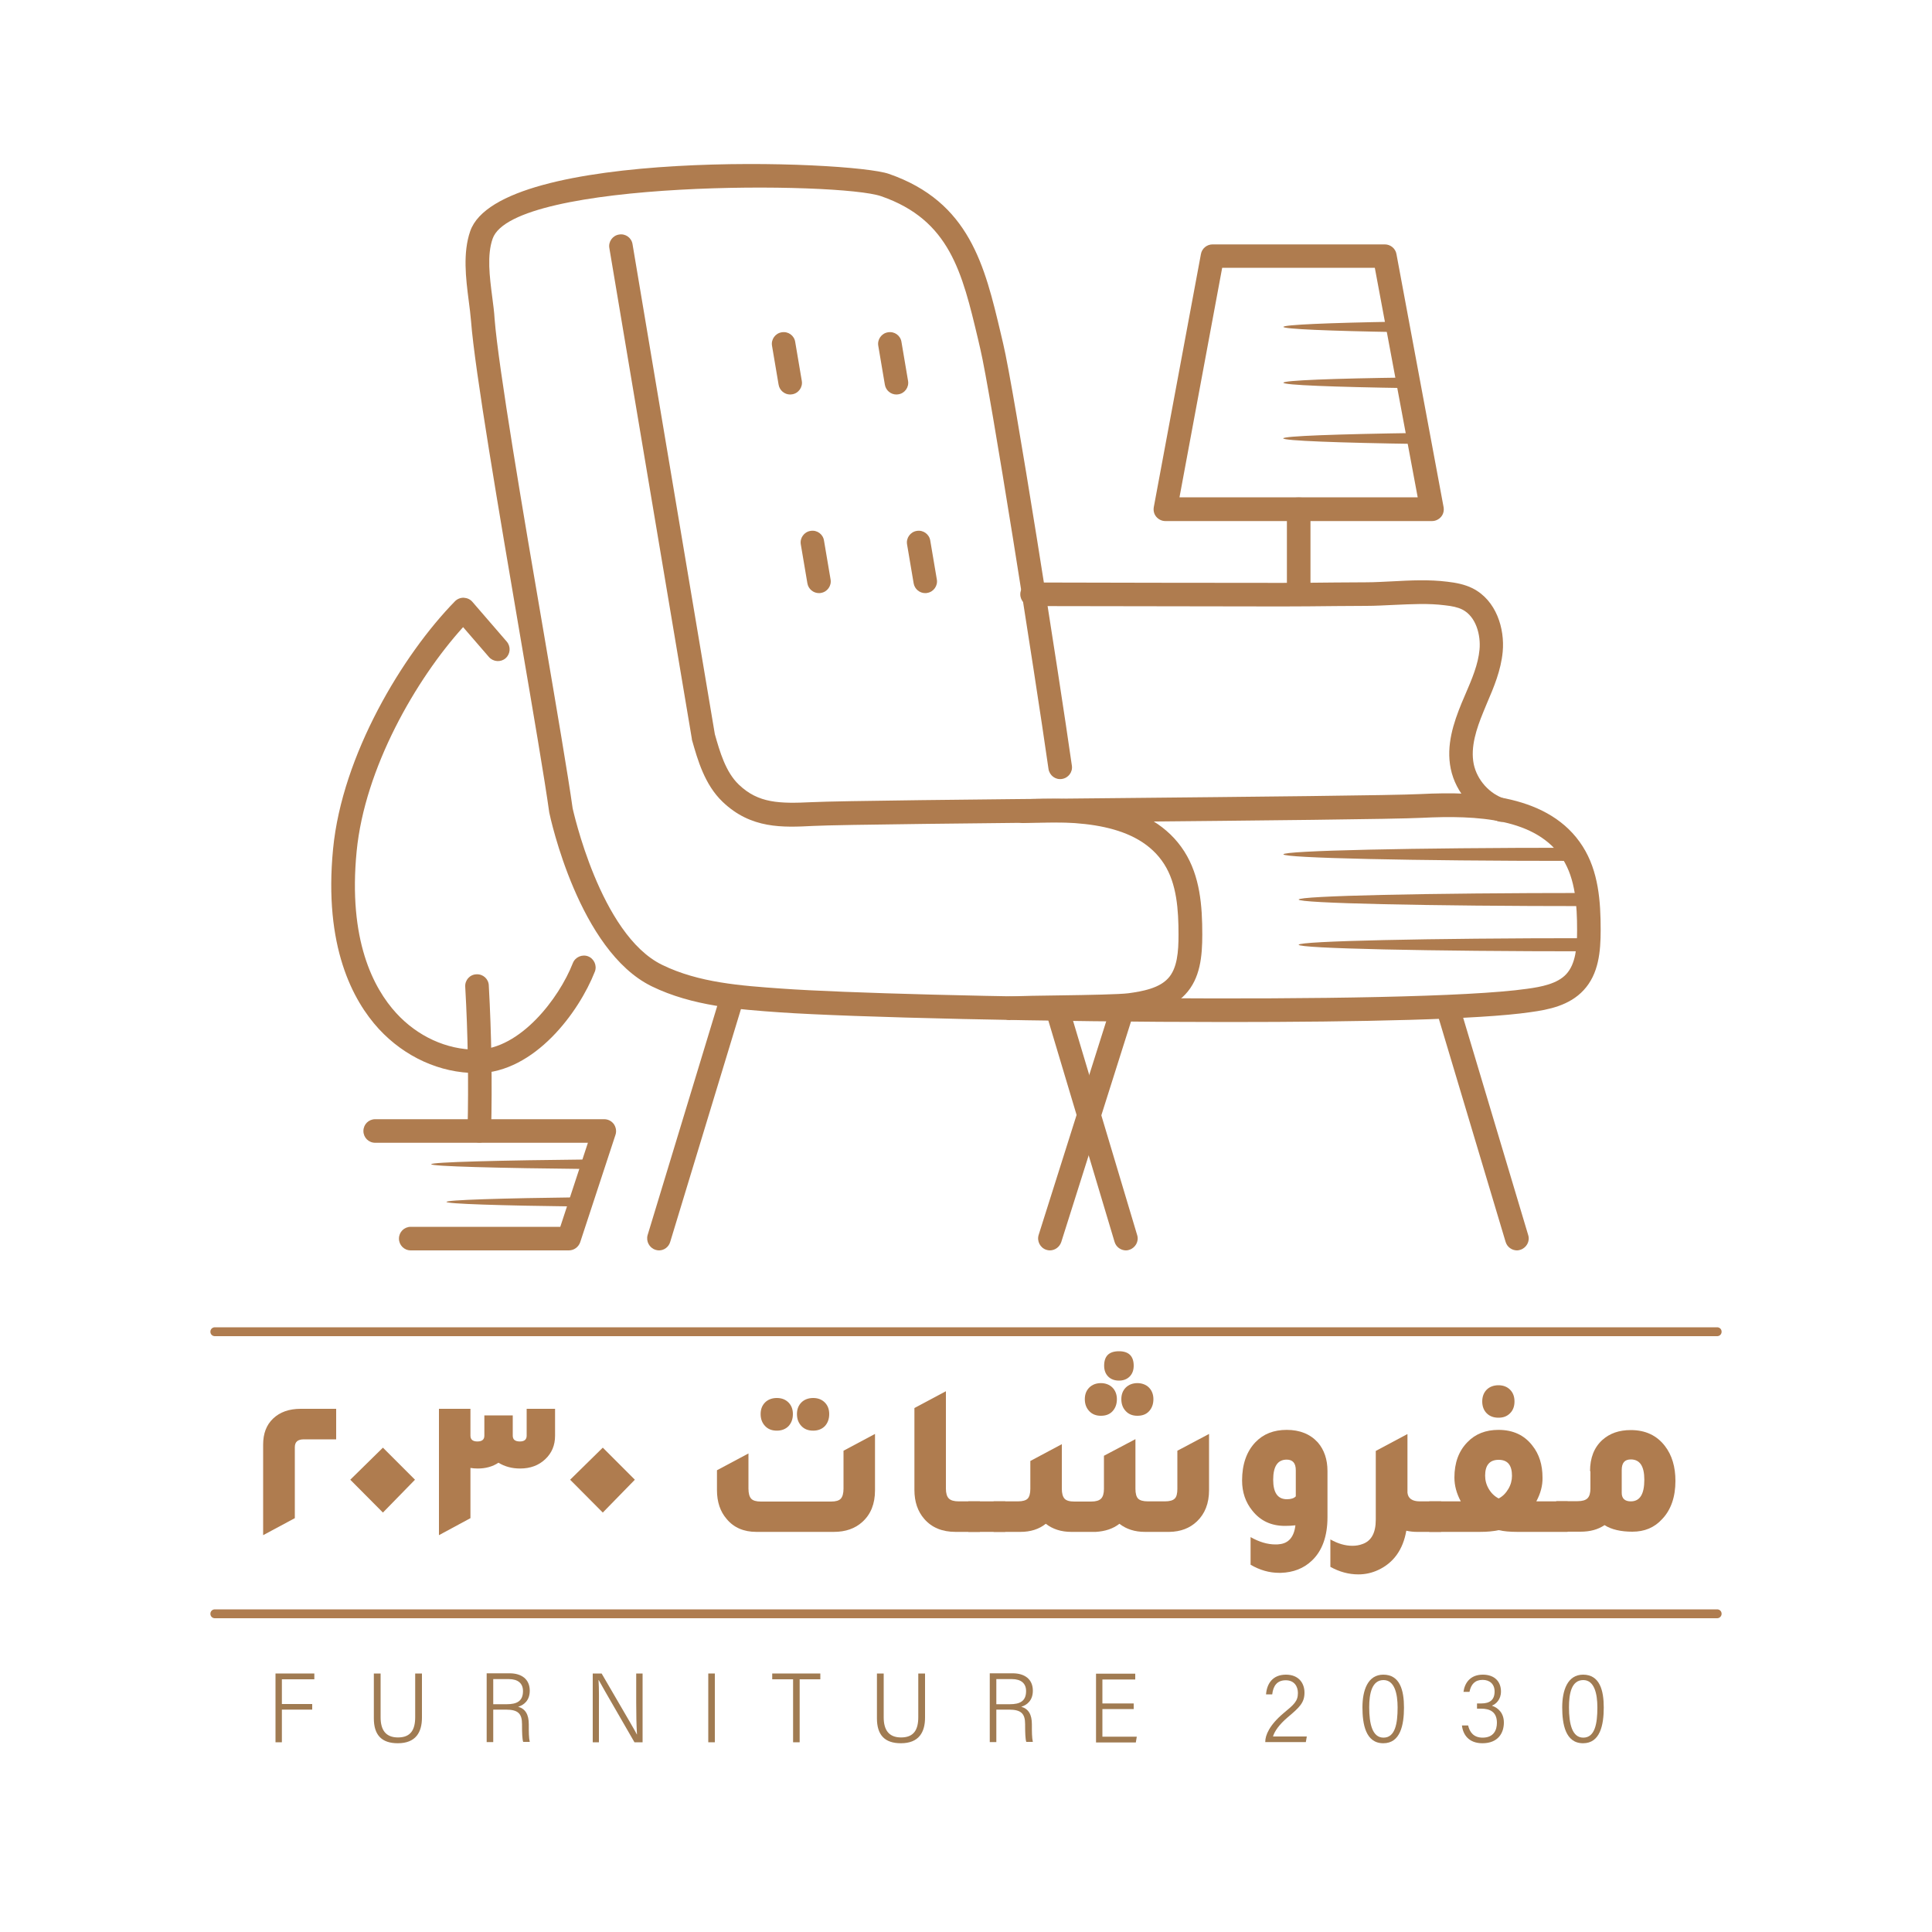 <?xml version="1.0" encoding="utf-8"?>
<!-- Generator: Adobe Illustrator 27.3.1, SVG Export Plug-In . SVG Version: 6.00 Build 0)  -->
<svg version="1.1" id="Layer_1" xmlns="http://www.w3.org/2000/svg" xmlns:xlink="http://www.w3.org/1999/xlink" x="0px" y="0px"
	 viewBox="0 0 100 100" style="enable-background:new 0 0 100 100;" xml:space="preserve">
<style type="text/css">
	.st0{fill:#FFFFFF;}
	.st1{fill:#AF7C4F;stroke:#010101;stroke-width:2;stroke-linecap:round;stroke-linejoin:round;stroke-miterlimit:10;}
	.st2{fill:#AF7C4F;}
	.st3{fill:#A07B52;}
</style>
<g>
	<rect class="st0" width="100" height="100"/>
	<g>
		<g>
			<path class="st1" d="M50,64.11"/>
			<g>
				<g>
					<path class="st2" d="M63.54,52.9c-9.25,0-19.54-0.25-23.16-0.5c-2.13-0.15-4.54-0.32-6.65-1.35c-3.76-1.84-5.24-8.7-5.3-8.99
						c-0.24-1.73-0.82-5.12-1.49-9.05c-1.11-6.51-2.37-13.88-2.56-16.4c-0.03-0.33-0.07-0.69-0.12-1.05
						c-0.15-1.16-0.31-2.48,0.08-3.6c1.52-4.32,19.68-3.66,21.67-2.96c4.18,1.45,4.96,4.76,5.79,8.26l0.12,0.51
						c0.56,2.32,2.91,17.29,3.56,21.86c0.05,0.33-0.18,0.64-0.52,0.69c-0.34,0.05-0.64-0.19-0.69-0.52
						c-0.71-4.98-3.02-19.61-3.53-21.74l-0.12-0.52c-0.82-3.44-1.46-6.15-5-7.38C43.5,9.4,26.58,9.29,25.5,12.35
						c-0.3,0.85-0.16,1.96-0.02,3.04c0.05,0.38,0.1,0.76,0.12,1.11c0.19,2.46,1.49,10.13,2.55,16.29c0.67,3.94,1.25,7.34,1.49,9.05
						c0.01,0.02,1.41,6.53,4.63,8.1c1.9,0.93,4.09,1.08,6.2,1.23c6.26,0.45,32.55,0.87,38.57,0.01c0.74-0.1,1.57-0.26,2.03-0.76
						c0.49-0.53,0.56-1.41,0.56-2.28c0-1.3-0.09-2.64-0.74-3.67c-1.35-2.13-4.45-2.28-7.29-2.14c-1.43,0.07-8.4,0.14-15.78,0.21
						c-7.04,0.07-14.33,0.14-15.73,0.21c-1.58,0.08-3.22,0.16-4.69-1.25c-0.93-0.89-1.29-2.17-1.58-3.19
						c-0.01-0.02-0.01-0.04-0.01-0.07l-4.27-25.4c-0.06-0.33,0.17-0.65,0.5-0.7c0.34-0.06,0.65,0.17,0.7,0.5L37,38
						c0.26,0.92,0.56,1.96,1.24,2.61c1.01,0.97,2.1,0.99,3.78,0.91c1.43-0.07,8.4-0.14,15.78-0.21c7.04-0.07,14.33-0.14,15.73-0.21
						c3.01-0.15,6.69,0.03,8.39,2.71c0.82,1.29,0.93,2.84,0.93,4.32c0,1.12-0.1,2.28-0.88,3.12c-0.74,0.8-1.81,1.01-2.76,1.14
						C76.63,52.77,70.37,52.9,63.54,52.9z"/>
				</g>
				<g>
					<path class="st2" d="M40.9,20.42c-0.29,0-0.55-0.21-0.6-0.51l-0.34-2.01c-0.06-0.33,0.17-0.65,0.5-0.7
						c0.34-0.06,0.65,0.17,0.7,0.5l0.34,2.01c0.06,0.33-0.17,0.65-0.5,0.7C40.97,20.41,40.93,20.42,40.9,20.42z"/>
				</g>
				<g>
					<path class="st2" d="M46.4,20.42c-0.29,0-0.55-0.21-0.6-0.51l-0.34-2.01c-0.06-0.33,0.17-0.65,0.5-0.7
						c0.34-0.06,0.65,0.17,0.7,0.5l0.34,2.01c0.06,0.33-0.17,0.65-0.5,0.7C46.47,20.41,46.44,20.42,46.4,20.42z"/>
				</g>
				<g>
					<path class="st2" d="M42.39,30.7c-0.29,0-0.55-0.21-0.6-0.51l-0.34-2.01c-0.06-0.33,0.17-0.65,0.5-0.7
						c0.34-0.06,0.65,0.17,0.7,0.5l0.34,2.01c0.06,0.33-0.17,0.65-0.5,0.7C42.46,30.7,42.42,30.7,42.39,30.7z"/>
				</g>
				<g>
					<path class="st2" d="M47.89,30.7c-0.29,0-0.55-0.21-0.6-0.51l-0.34-2.01c-0.06-0.33,0.17-0.65,0.5-0.7
						c0.33-0.06,0.65,0.17,0.7,0.5l0.34,2.01c0.06,0.33-0.17,0.65-0.5,0.7C47.96,30.7,47.92,30.7,47.89,30.7z"/>
				</g>
				<g>
					<path class="st2" d="M52.27,52.8c-0.32,0-0.59-0.25-0.61-0.58c-0.02-0.34,0.24-0.62,0.58-0.64c0.63-0.03,1.62-0.05,2.68-0.06
						c1.42-0.02,3.02-0.05,3.49-0.11c0.74-0.1,1.57-0.26,2.04-0.76c0.49-0.52,0.55-1.4,0.55-2.27c0-1.29-0.09-2.63-0.74-3.65
						c-1.35-2.12-4.44-2.27-7.29-2.13c-0.34,0.01-0.62-0.24-0.64-0.58c-0.02-0.34,0.24-0.62,0.58-0.64
						c3.02-0.15,6.69,0.03,8.39,2.69c0.82,1.29,0.93,2.83,0.93,4.3c0,1.12-0.1,2.27-0.88,3.1c-0.74,0.79-1.81,1-2.76,1.13
						c-0.54,0.08-2.05,0.1-3.64,0.12c-1.04,0.02-2.03,0.03-2.64,0.06C52.29,52.8,52.28,52.8,52.27,52.8z"/>
				</g>
				<path class="st2" d="M81.44,43.88c-8.29,0-15.01,0.15-15.01,0.34c0,0.19,6.72,0.34,15.01,0.34V43.88z"/>
				<path class="st2" d="M82.23,46.22c-8.29,0-15.01,0.15-15.01,0.34c0,0.19,6.72,0.34,15.01,0.34V46.22z"/>
				<path class="st2" d="M82.23,48.56c-8.29,0-15.01,0.15-15.01,0.34c0,0.19,6.72,0.34,15.01,0.34V48.56z"/>
				<g>
					<path class="st2" d="M77.73,42.54c-0.06,0-0.12-0.01-0.19-0.03c-1.23-0.39-2.19-1.46-2.45-2.72c-0.25-1.21,0.15-2.39,0.56-3.39
						l0.2-0.47c0.34-0.79,0.66-1.54,0.73-2.31c0.07-0.75-0.18-1.71-0.89-2.07c-0.24-0.12-0.53-0.18-0.9-0.22
						c-0.86-0.11-1.72-0.06-2.64-0.02c-0.47,0.02-0.95,0.05-1.43,0.05l-1.61,0.01c-0.93,0.01-1.87,0.02-2.8,0.02
						c-4.3-0.01-8.59-0.01-12.89-0.02c-0.34,0-0.61-0.27-0.61-0.61c0-0.34,0.27-0.61,0.61-0.61c0,0,0,0,0,0
						c4.3,0.01,8.59,0.02,12.89,0.02c0.93,0,1.86-0.01,2.78-0.02l1.61-0.01c0.46,0,0.91-0.03,1.37-0.05
						c0.93-0.05,1.89-0.1,2.85,0.02c0.42,0.05,0.88,0.13,1.3,0.34c1.23,0.62,1.67,2.09,1.56,3.28c-0.09,0.97-0.46,1.84-0.82,2.68
						l-0.19,0.46c-0.34,0.83-0.67,1.79-0.49,2.68c0.17,0.82,0.82,1.55,1.62,1.8c0.32,0.1,0.5,0.45,0.4,0.77
						C78.23,42.37,77.99,42.54,77.73,42.54z"/>
				</g>
				<g>
					<path class="st2" d="M74.12,26.97H60.32c-0.18,0-0.35-0.08-0.47-0.22c-0.12-0.14-0.16-0.32-0.13-0.5l2.44-13.1
						c0.05-0.29,0.31-0.5,0.6-0.5h8.92c0.29,0,0.55,0.21,0.6,0.5l2.44,13.1c0.03,0.18-0.01,0.36-0.13,0.5
						C74.48,26.88,74.31,26.97,74.12,26.97z M61.05,25.74h12.33l-2.22-11.88h-7.9L61.05,25.74z"/>
				</g>
				<g>
					<path class="st2" d="M66.43,19.81c0,0.12,2.59,0.22,6.53,0.28l-0.1-0.55C68.97,19.59,66.43,19.69,66.43,19.81z"/>
					<path class="st2" d="M66.43,16.92c0,0.11,2.35,0.21,5.98,0.27l-0.1-0.54C68.74,16.71,66.43,16.81,66.43,16.92z"/>
					<path class="st2" d="M73.49,22.98l-0.11-0.57c-4.18,0.06-6.96,0.16-6.96,0.28C66.43,22.81,69.25,22.92,73.49,22.98z"/>
				</g>
				<g>
					<path class="st2" d="M66.61,31.16v-5.17c0-0.13,0.27-0.24,0.61-0.24c0.34,0,0.61,0.11,0.61,0.24v5.17"/>
				</g>
				<g>
					<path class="st2" d="M34.11,64.72c-0.06,0-0.12-0.01-0.18-0.03c-0.32-0.1-0.5-0.44-0.41-0.76l3.71-12.21
						c0.1-0.32,0.44-0.5,0.76-0.41c0.32,0.1,0.5,0.44,0.41,0.76l-3.71,12.21C34.61,64.55,34.37,64.72,34.11,64.72z"/>
				</g>
				<g>
					<path class="st2" d="M58.28,64.72c-0.26,0-0.51-0.17-0.59-0.44l-3.51-11.73c-0.1-0.32,0.09-0.66,0.41-0.76
						c0.32-0.1,0.66,0.09,0.76,0.41l3.51,11.73c0.1,0.32-0.09,0.66-0.41,0.76C58.4,64.71,58.34,64.72,58.28,64.72z"/>
				</g>
				<g>
					<path class="st2" d="M54.34,64.72c-0.06,0-0.12-0.01-0.18-0.03c-0.32-0.1-0.5-0.45-0.4-0.77l3.71-11.73
						c0.1-0.32,0.44-0.5,0.77-0.4c0.32,0.1,0.5,0.45,0.4,0.77l-3.71,11.73C54.84,64.55,54.6,64.72,54.34,64.72z"/>
				</g>
				<g>
					<path class="st2" d="M78.52,64.72c-0.26,0-0.51-0.17-0.59-0.44l-3.51-11.73c-0.1-0.32,0.09-0.66,0.41-0.76
						c0.32-0.1,0.66,0.09,0.76,0.41l3.51,11.73c0.1,0.32-0.09,0.66-0.41,0.76C78.63,64.71,78.57,64.72,78.52,64.72z"/>
				</g>
				<g>
					<path class="st2" d="M24.64,55.54c-1.86,0-3.69-0.83-5.03-2.28c-1.35-1.47-2.86-4.28-2.37-9.32c0.47-4.86,3.6-10.05,6.31-12.82
						c0.12-0.12,0.29-0.19,0.46-0.18c0.17,0.01,0.33,0.08,0.44,0.21l1.78,2.06c0.22,0.26,0.19,0.64-0.06,0.86
						c-0.25,0.22-0.64,0.19-0.86-0.06l-1.34-1.55c-2.45,2.71-5.09,7.3-5.51,11.6c-0.45,4.59,0.87,7.09,2.05,8.38
						c1.1,1.2,2.6,1.89,4.13,1.89c0.02,0,0.04,0,0.06,0c2.22-0.03,4.23-2.64,4.95-4.48c0.12-0.31,0.48-0.47,0.79-0.35
						c0.31,0.12,0.47,0.48,0.35,0.79c-0.82,2.09-3.11,5.22-6.07,5.26C24.69,55.54,24.67,55.54,24.64,55.54z"/>
				</g>
				<g>
					<path class="st2" d="M24.81,59.14c0,0-0.01,0-0.01,0c-0.34-0.01-0.6-0.29-0.6-0.63c0.06-2.47,0.02-4.97-0.12-7.44
						c-0.02-0.34,0.24-0.63,0.58-0.64c0.34-0.02,0.63,0.24,0.64,0.58c0.14,2.51,0.18,5.04,0.12,7.54
						C25.41,58.88,25.14,59.14,24.81,59.14z"/>
				</g>
				<g>
					<path class="st2" d="M29.44,64.72h-8.18c-0.34,0-0.61-0.27-0.61-0.61c0-0.34,0.27-0.61,0.61-0.61H29l1.43-4.35H19.42
						c-0.34,0-0.61-0.27-0.61-0.61c0-0.34,0.27-0.61,0.61-0.61h11.85c0.2,0,0.38,0.09,0.5,0.25c0.11,0.16,0.15,0.36,0.09,0.55
						l-1.83,5.57C29.94,64.55,29.71,64.72,29.44,64.72z"/>
				</g>
				<g>
					<path class="st2" d="M30.79,60.01c-5.01,0.05-8.47,0.14-8.47,0.25c0,0.11,3.38,0.2,8.3,0.25L30.79,60.01z"/>
					<path class="st2" d="M30.14,61.97c-4.22,0.05-7.03,0.14-7.03,0.24c0,0.1,2.74,0.19,6.88,0.24L30.14,61.97z"/>
				</g>
			</g>
			<g>
			</g>
			<g>
				<path class="st2" d="M88.88,69.16H11.12c-0.13,0-0.23-0.1-0.23-0.23c0-0.13,0.1-0.23,0.23-0.23h77.76c0.13,0,0.23,0.1,0.23,0.23
					C89.11,69.06,89.01,69.16,88.88,69.16z"/>
			</g>
			<g>
				<path class="st2" d="M88.88,83.76H11.12c-0.13,0-0.23-0.1-0.23-0.23c0-0.13,0.1-0.23,0.23-0.23h77.76c0.13,0,0.23,0.1,0.23,0.23
					C89.11,83.65,89.01,83.76,88.88,83.76z"/>
			</g>
			<g>
				<path class="st2" d="M13.62,79.46v-4.69c0-0.57,0.17-1.02,0.52-1.35c0.35-0.33,0.82-0.5,1.42-0.5h1.84v1.58h-1.67
					c-0.32,0-0.47,0.13-0.47,0.41v3.67L13.62,79.46z"/>
				<path class="st2" d="M19.82,78.29l-1.69-1.7l1.69-1.66l1.66,1.66L19.82,78.29z"/>
				<path class="st2" d="M27.26,72.92h1.47v1.39c0,0.5-0.17,0.9-0.51,1.22c-0.34,0.32-0.77,0.48-1.3,0.48c-0.42,0-0.79-0.1-1.12-0.3
					c-0.3,0.2-0.66,0.3-1.07,0.3c-0.13,0-0.26-0.01-0.38-0.03v2.6l-1.63,0.88v-6.54h1.63v1.39c0,0.2,0.12,0.3,0.36,0.3
					c0.24,0,0.36-0.1,0.36-0.3v-1.05h1.47v1.05c0,0.2,0.12,0.3,0.37,0.3c0.23,0,0.35-0.1,0.35-0.3V72.92z"/>
				<path class="st2" d="M31.2,78.29l-1.69-1.7l1.69-1.66l1.66,1.66L31.2,78.29z"/>
				<path class="st2" d="M39.15,79.29c-0.65,0-1.17-0.22-1.54-0.67c-0.33-0.38-0.5-0.88-0.5-1.49V76.1l1.63-0.87v1.82
					c0,0.25,0.05,0.42,0.14,0.52c0.09,0.1,0.26,0.15,0.5,0.15h3.64c0.24,0,0.41-0.05,0.5-0.15s0.14-0.27,0.14-0.52v-1.96l1.63-0.87
					v2.92c0,0.7-0.22,1.24-0.65,1.63c-0.38,0.35-0.88,0.52-1.48,0.52H39.15z M40.21,74.05c-0.26,0-0.46-0.08-0.61-0.24
					c-0.15-0.16-0.23-0.36-0.23-0.62c0-0.25,0.08-0.45,0.23-0.6c0.15-0.15,0.36-0.23,0.61-0.23c0.25,0,0.45,0.08,0.6,0.23
					c0.15,0.15,0.23,0.35,0.23,0.6c0,0.26-0.08,0.47-0.23,0.63C40.66,73.97,40.46,74.05,40.21,74.05z M42.09,74.05
					c-0.26,0-0.46-0.08-0.61-0.24c-0.15-0.16-0.23-0.36-0.23-0.62c0-0.25,0.08-0.45,0.23-0.6c0.15-0.15,0.36-0.23,0.61-0.23
					c0.25,0,0.45,0.08,0.6,0.23s0.23,0.35,0.23,0.6c0,0.26-0.08,0.47-0.23,0.63C42.54,73.97,42.34,74.05,42.09,74.05z"/>
				<path class="st2" d="M49.46,79.29c-0.69,0-1.23-0.22-1.62-0.67c-0.34-0.39-0.51-0.89-0.51-1.5v-4.24l1.63-0.87v5.04
					c0,0.24,0.05,0.41,0.15,0.51c0.1,0.1,0.27,0.15,0.51,0.15h1.1v1.58H49.46z"/>
				<path class="st2" d="M50.12,79.29v-1.58h1.91v1.58H50.12z"/>
				<path class="st2" d="M51.43,79.29v-1.58h1.26c0.24,0,0.41-0.05,0.5-0.14c0.09-0.09,0.14-0.27,0.14-0.51v-1.44l1.63-0.87v2.31
					c0,0.24,0.05,0.41,0.14,0.51s0.26,0.15,0.51,0.15h0.87c0.24,0,0.41-0.05,0.51-0.15s0.15-0.27,0.15-0.51v-1.71l1.63-0.86v2.57
					c0,0.25,0.05,0.42,0.14,0.51c0.09,0.09,0.26,0.14,0.5,0.14h0.89c0.24,0,0.41-0.05,0.5-0.14c0.1-0.09,0.14-0.27,0.14-0.51v-1.97
					l1.64-0.87v2.91c0,0.68-0.21,1.22-0.63,1.62c-0.37,0.35-0.84,0.53-1.42,0.54h-1.27c-0.52,0-0.96-0.14-1.32-0.42
					c-0.33,0.26-0.74,0.39-1.22,0.42h-1.27c-0.52,0-0.96-0.14-1.32-0.42c-0.35,0.28-0.79,0.42-1.31,0.42H51.43z M56.98,73.28
					c-0.25,0-0.45-0.08-0.6-0.24c-0.15-0.16-0.23-0.36-0.23-0.62c0-0.25,0.08-0.45,0.23-0.6c0.15-0.15,0.36-0.23,0.6-0.23
					s0.45,0.08,0.6,0.23c0.15,0.15,0.23,0.36,0.23,0.6c0,0.26-0.08,0.47-0.23,0.63C57.43,73.21,57.23,73.28,56.98,73.28z
					 M57.92,71.46c-0.23,0-0.42-0.07-0.56-0.21c-0.14-0.14-0.21-0.33-0.21-0.56c0-0.5,0.25-0.75,0.77-0.75
					c0.5,0,0.76,0.25,0.76,0.75c0,0.23-0.07,0.42-0.21,0.56C58.33,71.39,58.14,71.46,57.92,71.46z M58.87,73.28
					c-0.25,0-0.45-0.08-0.6-0.24c-0.15-0.16-0.23-0.36-0.23-0.62c0-0.25,0.08-0.45,0.23-0.6c0.15-0.15,0.36-0.23,0.6-0.23
					s0.45,0.08,0.6,0.23c0.15,0.15,0.23,0.36,0.23,0.6c0,0.26-0.08,0.47-0.23,0.63C59.32,73.21,59.12,73.28,58.87,73.28z"/>
				<path class="st2" d="M67.05,78.95c-0.17,0.02-0.35,0.03-0.54,0.03c-0.71,0-1.27-0.26-1.69-0.79c-0.35-0.43-0.53-0.95-0.53-1.56
					c0-0.83,0.23-1.5,0.69-1.98c0.41-0.43,0.95-0.64,1.62-0.64c0.68,0,1.22,0.22,1.61,0.65c0.33,0.38,0.5,0.88,0.5,1.48v2.39
					c0,0.98-0.27,1.74-0.81,2.25c-0.42,0.4-0.96,0.61-1.6,0.63c-0.03,0-0.06,0-0.09,0c-0.51,0-1-0.14-1.48-0.42v-1.43
					c0.44,0.25,0.87,0.38,1.29,0.38c0.07,0,0.13,0,0.18-0.01C66.69,79.89,66.98,79.56,67.05,78.95z M67.07,77.45V76.1
					c0-0.37-0.16-0.55-0.47-0.55c-0.47,0-0.7,0.35-0.7,1.04c0,0.68,0.24,1.01,0.71,1.01C66.82,77.6,66.98,77.55,67.07,77.45z"/>
				<path class="st2" d="M73.49,77.71h1.1v1.58h-1.26c-0.17,0-0.35-0.02-0.54-0.06c-0.17,0.98-0.66,1.66-1.45,2.03
					c-0.32,0.15-0.66,0.23-1.03,0.23c-0.5,0-0.98-0.13-1.45-0.39v-1.42c0.39,0.22,0.77,0.33,1.14,0.33c0.19,0,0.36-0.03,0.52-0.09
					c0.46-0.16,0.69-0.58,0.69-1.26v-3.56l1.63-0.87v0.01l0.01-0.01v3.03C72.88,77.56,73.1,77.71,73.49,77.71z"/>
				<path class="st2" d="M79.52,77.71h1.62v1.58h-2.6c-0.38,0-0.71-0.03-0.97-0.09c-0.27,0.06-0.59,0.09-0.97,0.09h-2.62v-1.58h1.63
					c-0.22-0.41-0.33-0.82-0.33-1.23c0-0.76,0.22-1.37,0.67-1.83c0.41-0.43,0.95-0.64,1.61-0.64c0.75,0,1.34,0.27,1.76,0.82
					c0.35,0.44,0.52,0.99,0.52,1.65C79.85,76.89,79.74,77.3,79.52,77.71z M77.56,73.38c-0.26,0-0.46-0.08-0.61-0.23
					c-0.15-0.15-0.23-0.36-0.23-0.61c0-0.25,0.08-0.46,0.23-0.61c0.15-0.15,0.36-0.23,0.61-0.23c0.25,0,0.45,0.08,0.6,0.23
					s0.23,0.35,0.23,0.61c0,0.26-0.08,0.46-0.23,0.61C78,73.31,77.81,73.38,77.56,73.38z M77.57,77.56c0.2-0.1,0.37-0.27,0.5-0.49
					s0.19-0.45,0.19-0.68c0-0.56-0.23-0.83-0.69-0.83c-0.47,0-0.7,0.28-0.7,0.82c0,0.24,0.06,0.47,0.19,0.69
					S77.36,77.45,77.57,77.56z"/>
				<path class="st2" d="M82.3,76.15c0-0.69,0.21-1.23,0.64-1.62c0.38-0.34,0.86-0.51,1.47-0.51c0.76,0,1.35,0.28,1.77,0.83
					c0.36,0.47,0.54,1.07,0.54,1.8c0,0.83-0.23,1.5-0.69,1.98c-0.4,0.44-0.91,0.65-1.54,0.65c-0.59,0-1.08-0.11-1.44-0.34
					c-0.34,0.23-0.75,0.34-1.24,0.34h-1.26v-1.58h1.11c0.24,0,0.41-0.05,0.51-0.15s0.15-0.27,0.15-0.51V76.15z M83.94,77.27
					c0,0.29,0.16,0.44,0.47,0.44c0.47,0,0.7-0.37,0.7-1.12c0-0.7-0.23-1.05-0.7-1.05c-0.32,0-0.47,0.18-0.47,0.55V77.27z"/>
			</g>
		</g>
		<g>
			<path class="st3" d="M14.26,86.62h2.01v0.3h-1.68v1.28h1.57v0.29h-1.57v1.69h-0.33V86.62z"/>
			<path class="st3" d="M19.7,86.62v2.27c0,0.62,0.24,1.04,0.9,1.04c0.66,0,0.89-0.4,0.89-1.05v-2.26h0.35v2.28
				c0,0.75-0.31,1.33-1.25,1.33c-0.85,0-1.24-0.44-1.24-1.29v-2.32H19.7z"/>
			<path class="st3" d="M25.53,88.5v1.67h-0.34v-3.56h1.19c0.61,0,1.04,0.3,1.04,0.9c0,0.52-0.32,0.75-0.6,0.83
				c0.38,0.11,0.55,0.41,0.55,0.91v0.05c0,0.33,0,0.65,0.05,0.86h-0.34c-0.05-0.14-0.06-0.5-0.06-0.85v-0.06
				c0-0.54-0.19-0.76-0.83-0.76H25.53z M25.53,88.21h0.7c0.51,0,0.84-0.15,0.84-0.68c0-0.4-0.26-0.62-0.73-0.62h-0.81V88.21z"/>
			<path class="st3" d="M30.68,90.18v-3.56h0.46c1.55,2.66,1.75,3,1.82,3.15h0.01c-0.03-0.49-0.04-1.06-0.04-1.64v-1.51h0.33v3.56
				h-0.42c-1.66-2.87-1.77-3.07-1.85-3.22h-0.01c0.03,0.46,0.02,1.05,0.02,1.69v1.53H30.68z"/>
			<path class="st3" d="M37,86.62v3.56h-0.34v-3.56H37z"/>
			<path class="st3" d="M41.04,86.92h-1.07v-0.3h2.49v0.3h-1.07v3.26h-0.34V86.92z"/>
			<path class="st3" d="M45.74,86.62v2.27c0,0.62,0.24,1.04,0.9,1.04c0.66,0,0.89-0.4,0.89-1.05v-2.26h0.35v2.28
				c0,0.75-0.31,1.33-1.25,1.33c-0.85,0-1.24-0.44-1.24-1.29v-2.32H45.74z"/>
			<path class="st3" d="M51.57,88.5v1.67h-0.34v-3.56h1.19c0.61,0,1.04,0.3,1.04,0.9c0,0.52-0.32,0.75-0.6,0.83
				c0.38,0.11,0.55,0.41,0.55,0.91v0.05c0,0.33,0,0.65,0.05,0.86h-0.34c-0.05-0.14-0.06-0.5-0.06-0.85v-0.06
				c0-0.54-0.19-0.76-0.83-0.76H51.57z M51.57,88.21h0.7c0.51,0,0.84-0.15,0.84-0.68c0-0.4-0.26-0.62-0.73-0.62h-0.81V88.21z"/>
			<path class="st3" d="M58.68,88.46h-1.62v1.43h1.78l-0.05,0.3h-2.06v-3.56h2.03v0.3h-1.7v1.24h1.62V88.46z"/>
			<path class="st3" d="M65.49,90.18v-0.03c0-0.33,0.21-0.86,0.95-1.48c0.53-0.44,0.74-0.61,0.74-1.04c0-0.32-0.17-0.66-0.63-0.66
				c-0.45,0-0.65,0.29-0.7,0.73h-0.32c0.04-0.54,0.33-1.02,1.03-1.02c0.66,0,0.96,0.44,0.96,0.93c0,0.53-0.27,0.77-0.86,1.27
				c-0.45,0.38-0.69,0.73-0.77,1h1.75l-0.05,0.29H65.49z"/>
			<path class="st3" d="M72.67,88.38c0,0.91-0.19,1.85-1.07,1.85c-0.92,0-1.08-1-1.08-1.86c0-0.87,0.27-1.69,1.08-1.69
				C72.46,86.68,72.67,87.49,72.67,88.38z M70.87,88.37c0,0.85,0.16,1.57,0.74,1.57c0.6,0,0.73-0.72,0.73-1.56
				c0-0.72-0.16-1.42-0.73-1.42C71,86.96,70.87,87.68,70.87,88.37z"/>
			<path class="st3" d="M75.75,87.57c0.06-0.46,0.35-0.89,1-0.89c0.63,0,0.94,0.38,0.94,0.87c0,0.42-0.26,0.65-0.46,0.73v0.01
				c0.32,0.11,0.61,0.38,0.61,0.87c0,0.55-0.31,1.07-1.11,1.07c-0.72,0-1.01-0.46-1.06-0.92h0.32c0.08,0.35,0.29,0.63,0.75,0.63
				c0.58,0,0.74-0.4,0.74-0.77c0-0.56-0.36-0.73-0.81-0.73h-0.22v-0.27h0.22c0.45,0,0.69-0.19,0.69-0.62c0-0.38-0.25-0.6-0.62-0.6
				c-0.39,0-0.6,0.22-0.68,0.62H75.75z"/>
			<path class="st3" d="M83.01,88.38c0,0.91-0.19,1.85-1.07,1.85c-0.92,0-1.08-1-1.08-1.86c0-0.87,0.27-1.69,1.08-1.69
				C82.8,86.68,83.01,87.49,83.01,88.38z M81.21,88.37c0,0.85,0.16,1.57,0.74,1.57c0.6,0,0.73-0.72,0.73-1.56
				c0-0.72-0.16-1.42-0.73-1.42C81.33,86.96,81.21,87.68,81.21,88.37z"/>
		</g>
	</g>
</g>
</svg>
